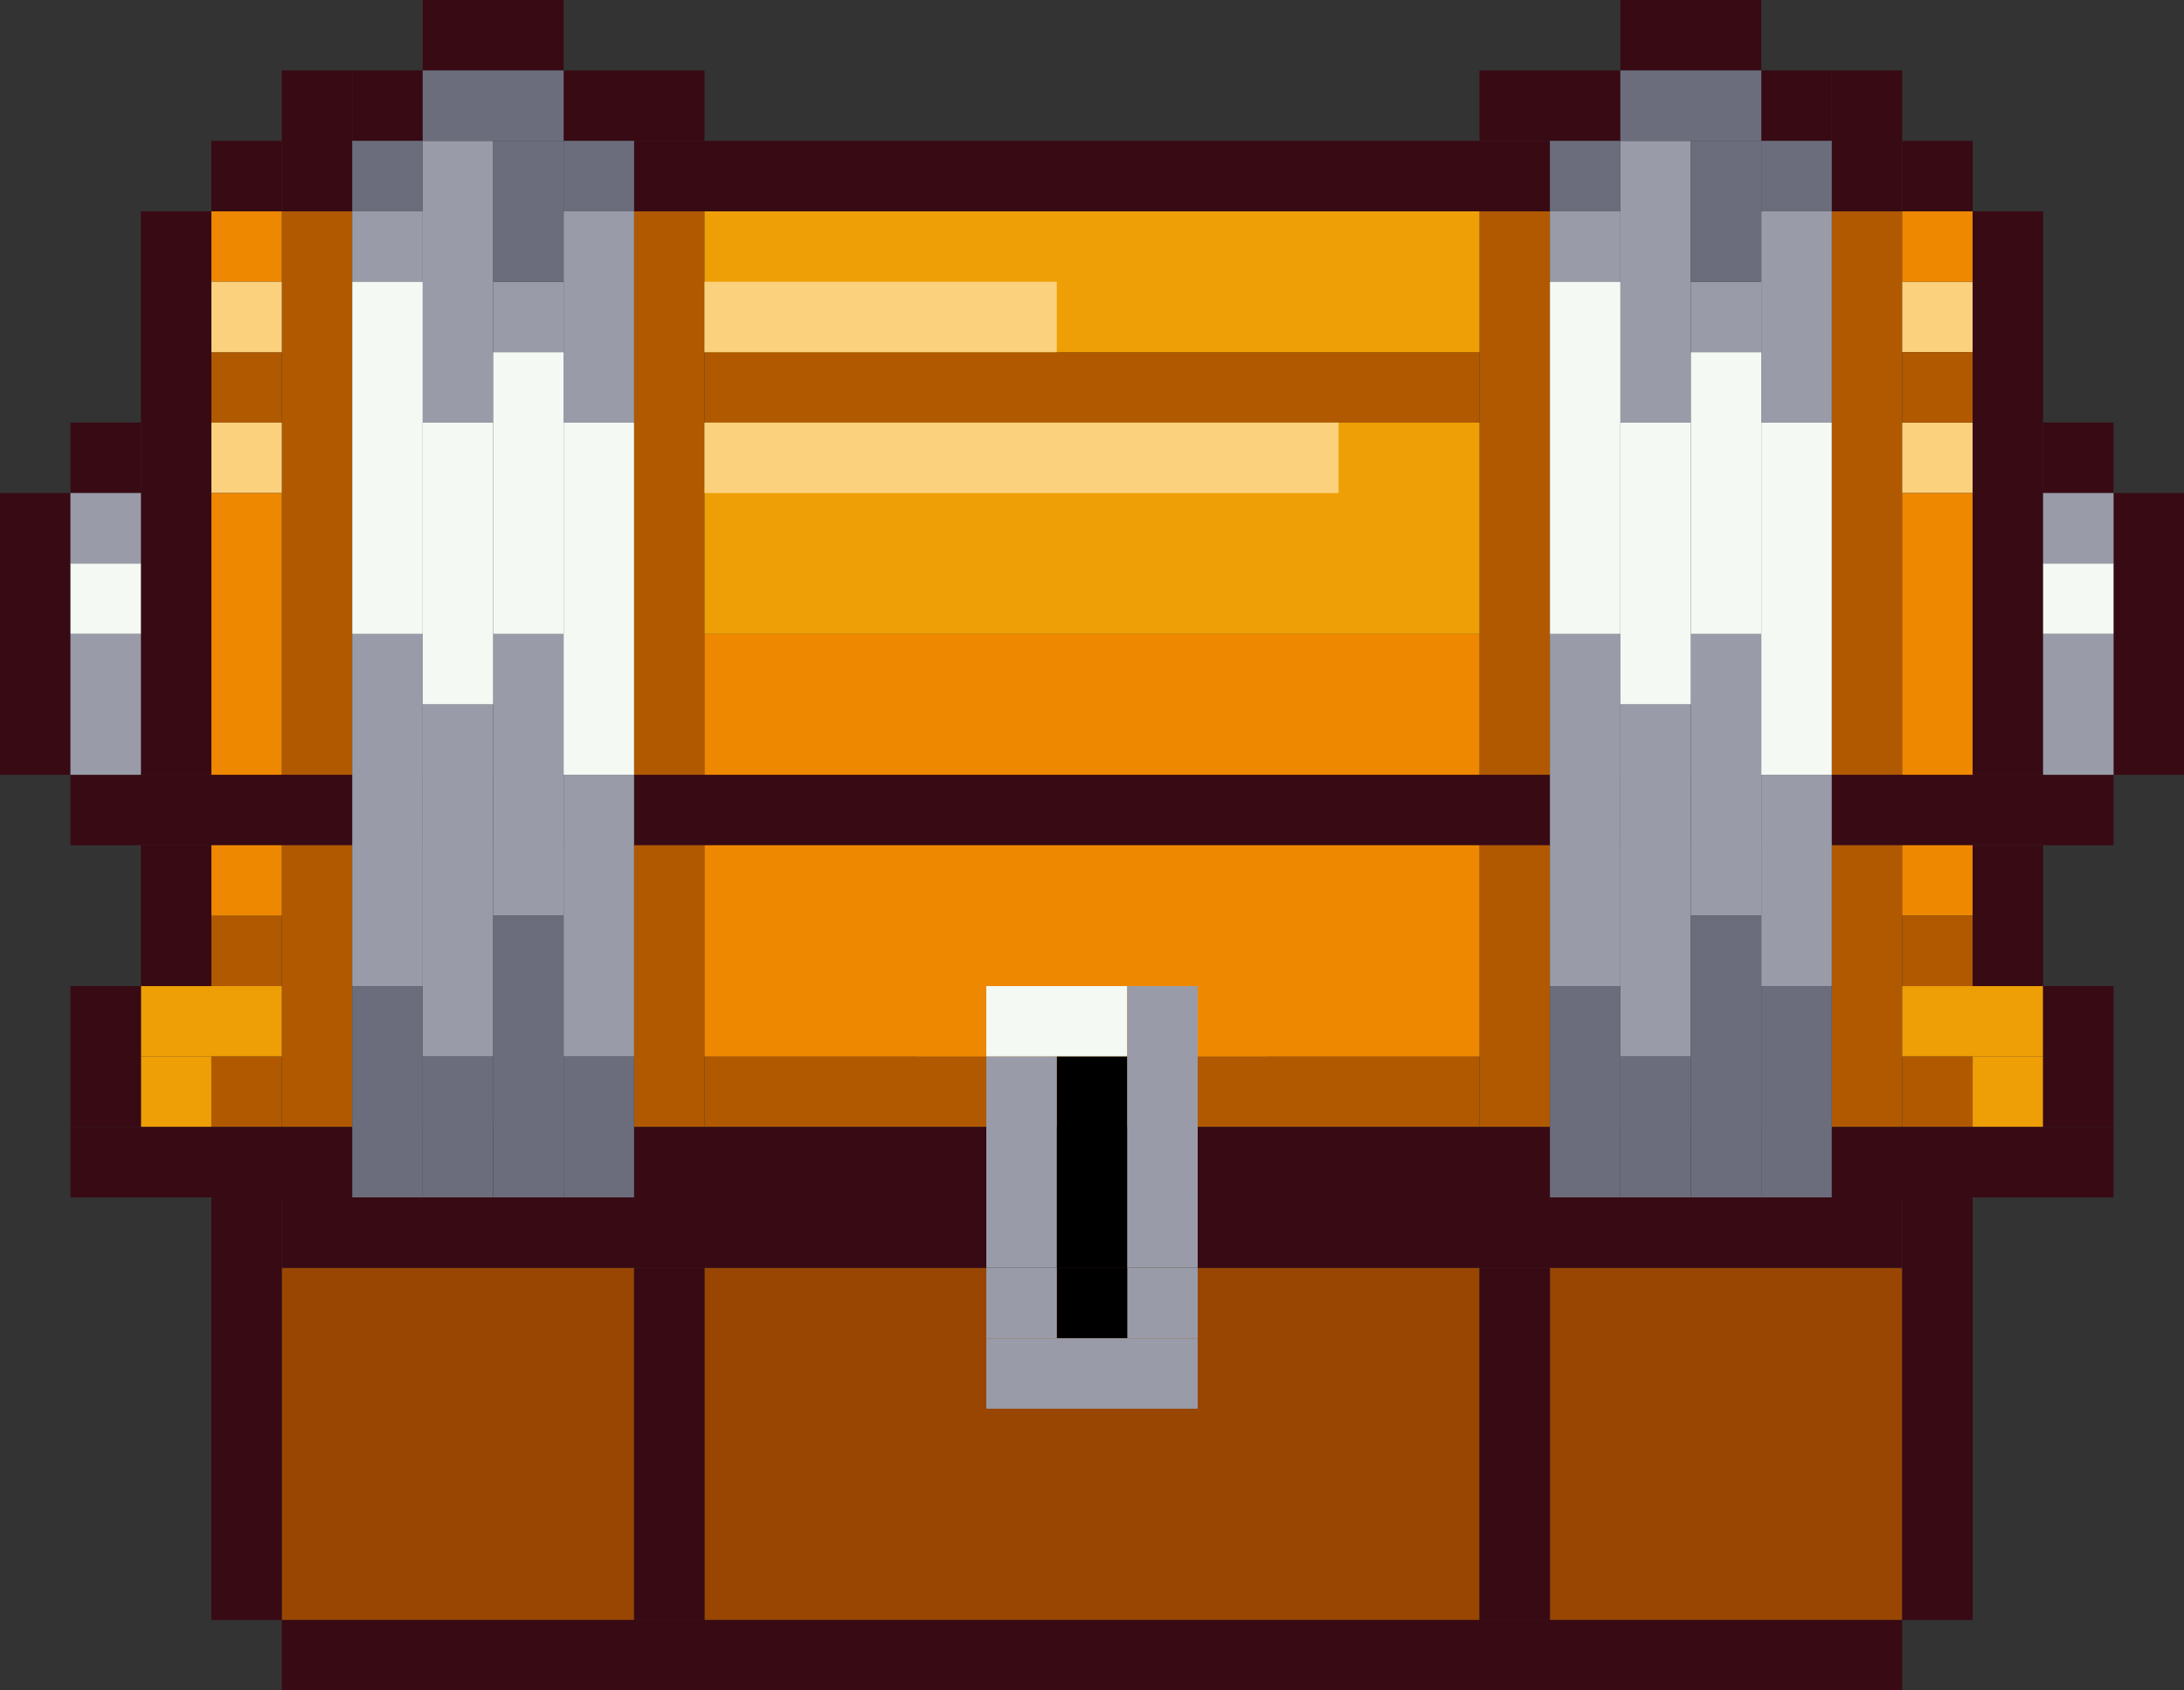 <svg width="620" height="480" viewBox="0 0 620 480" fill="none" xmlns="http://www.w3.org/2000/svg">
<rect x="0" y="0" width="620" height="480" fill="#333333" stroke="none"/>
<rect x="200" y="360" width="220" height="100" fill="#994602"/>
<rect x="80" y="360" width="100" height="100" fill="#994602"/>
<rect x="180" y="360" width="20" height="100" fill="#380A14"/>
<rect width="100" height="100" transform="matrix(-1 0 0 1 540 360)" fill="#994602"/>
<rect width="20" height="100" transform="matrix(-1 0 0 1 440 360)" fill="#380A14"/>
<rect x="60" y="340" width="20" height="120" fill="#380A14"/>
<rect x="540" y="340" width="20" height="460" transform="rotate(90 540 340)" fill="#380A14"/>
<rect x="540" y="460" width="20" height="460" transform="rotate(90 540 460)" fill="#380A14"/>
<rect x="540" y="340" width="20" height="120" fill="#380A14"/>
<rect x="320" y="360" width="20" height="20" fill="#999CA8"/>
<rect x="300" y="360" width="20" height="20" fill="black"/>
<rect x="280" y="360" width="20" height="20" fill="#999CA8"/>
<rect x="280" y="380" width="60" height="20" fill="#999CA8"/>
<rect x="540" y="60" width="260" height="20" transform="rotate(90 540 60)" fill="#B05900"/>
<rect x="440" y="60" width="260" height="20" transform="rotate(90 440 60)" fill="#B05900"/>
<rect x="200" y="60" width="260" height="20" transform="rotate(90 200 60)" fill="#B05900"/>
<rect x="100" y="60" width="260" height="20" transform="rotate(90 100 60)" fill="#B05900"/>
<rect x="420" y="120" width="220" height="20" transform="rotate(180 420 120)" fill="#B05900"/>
<rect x="420" y="320" width="220" height="20" transform="rotate(180 420 320)" fill="#B05900"/>
<rect x="340" y="280" width="60" height="20" transform="rotate(180 340 280)" fill="#B05900"/>
<rect x="80" y="120" width="20" height="20" transform="rotate(180 80 120)" fill="#B05900"/>
<rect x="80" y="280" width="20" height="20" transform="rotate(180 80 280)" fill="#B05900"/>
<rect x="280" y="300" width="20" height="40" transform="rotate(180 280 300)" fill="#B05900"/>
<rect x="360" y="300" width="20" height="40" transform="rotate(180 360 300)" fill="#B05900"/>
<rect x="420" y="300" width="220" height="120" transform="rotate(180 420 300)" fill="#EE8800"/>
<rect x="80" y="80" width="20" height="20" transform="rotate(180 80 80)" fill="#EE8800"/>
<rect x="420" y="100" width="220" height="40" transform="rotate(180 420 100)" fill="#EE9F06"/>
<rect x="580" y="300" width="40" height="20" transform="rotate(180 580 300)" fill="#EE9F06"/>
<rect x="80" y="300" width="40" height="20" transform="rotate(180 80 300)" fill="#EE9F06"/>
<rect x="60" y="320" width="20" height="20" transform="rotate(180 60 320)" fill="#EE9F06"/>
<rect x="580" y="320" width="20" height="20" transform="rotate(180 580 320)" fill="#EE9F06"/>
<rect x="420" y="180" width="220" height="60" transform="rotate(180 420 180)" fill="#EE9F06"/>
<rect x="560" y="100" width="20" height="20" transform="rotate(180 560 100)" fill="#FBD17D"/>
<rect x="80" y="100" width="20" height="20" transform="rotate(180 80 100)" fill="#FBD17D"/>
<rect x="80" y="140" width="20" height="20" transform="rotate(180 80 140)" fill="#FBD17D"/>
<rect x="560" y="140" width="20" height="20" transform="rotate(180 560 140)" fill="#FBD17D"/>
<rect x="380" y="140" width="180" height="20" transform="rotate(180 380 140)" fill="#FBD17D"/>
<rect x="300" y="100" width="100" height="20" transform="rotate(180 300 100)" fill="#FBD17D"/>
<rect x="560" y="260" width="20" height="120" transform="rotate(180 560 260)" fill="#EE8800"/>
<rect x="80" y="260" width="20" height="120" transform="rotate(180 80 260)" fill="#EE8800"/>
<rect x="560" y="80" width="20" height="20" transform="rotate(180 560 80)" fill="#EE8800"/>
<rect x="80" y="320" width="20" height="20" transform="rotate(180 80 320)" fill="#B05900"/>
<rect x="560" y="320" width="20" height="20" transform="rotate(180 560 320)" fill="#B05900"/>
<rect x="560" y="280" width="20" height="20" transform="rotate(180 560 280)" fill="#B05900"/>
<rect x="560" y="120" width="20" height="20" transform="rotate(180 560 120)" fill="#B05900"/>
<rect x="20" y="120" width="20" height="20" fill="#380A14"/>
<rect x="60" y="40" width="20" height="20" fill="#380A14"/>
<rect x="100" y="20" width="20" height="20" fill="#380A14"/>
<rect x="120" width="40" height="20" fill="#380A14"/>
<rect x="160" y="20" width="40" height="20" fill="#380A14"/>
<rect x="180" y="40" width="260" height="20" fill="#380A14"/>
<rect x="80" y="20" width="20" height="40" fill="#380A14"/>
<rect width="20" height="20" transform="matrix(-1 0 0 1 560 40)" fill="#380A14"/>
<rect width="20" height="20" transform="matrix(-1 0 0 1 520 20)" fill="#380A14"/>
<rect width="40" height="20" transform="matrix(-1 0 0 1 500 0)" fill="#380A14"/>
<rect width="40" height="20" transform="matrix(-1 0 0 1 460 20)" fill="#380A14"/>
<rect width="20" height="40" transform="matrix(-1 0 0 1 540 20)" fill="#380A14"/>
<rect x="40" y="240" width="20" height="40" fill="#380A14"/>
<rect x="20" y="220" width="580" height="20" fill="#380A14"/>
<rect x="20" y="320" width="580" height="20" fill="#380A14"/>
<rect x="20" y="280" width="20" height="40" fill="#380A14"/>
<rect x="40" y="60" width="20" height="160" fill="#380A14"/>
<rect y="140" width="20" height="80" fill="#380A14"/>
<rect width="20" height="20" transform="matrix(-1 0 0 1 600 120)" fill="#380A14"/>
<rect width="20" height="40" transform="matrix(-1 0 0 1 580 240)" fill="#380A14"/>
<rect width="20" height="40" transform="matrix(-1 0 0 1 600 280)" fill="#380A14"/>
<rect width="20" height="160" transform="matrix(-1 0 0 1 580 60)" fill="#380A14"/>
<rect width="20" height="80" transform="matrix(-1 0 0 1 620 140)" fill="#380A14"/>
<rect x="120" y="40" width="20" height="80" fill="#999CA8"/>
<rect x="120" y="200" width="20" height="100" fill="#999CA8"/>
<rect x="140" y="180" width="20" height="80" fill="#999CA8"/>
<rect x="160" y="220" width="20" height="80" fill="#999CA8"/>
<rect x="100" y="180" width="20" height="100" fill="#999CA8"/>
<rect x="100" y="80" width="20" height="20" transform="rotate(-90 100 80)" fill="#999CA8"/>
<rect x="140" y="100" width="20" height="20" transform="rotate(-90 140 100)" fill="#999CA8"/>
<rect x="160" y="60" width="20" height="60" fill="#999CA8"/>
<rect x="120" y="180" width="20" height="100" transform="rotate(180 120 180)" fill="#F4F9F3"/>
<rect x="180" y="220" width="20" height="100" transform="rotate(180 180 220)" fill="#F4F9F3"/>
<rect x="140" y="200" width="20" height="80" transform="rotate(180 140 200)" fill="#F4F9F3"/>
<rect x="160" y="180" width="20" height="80" transform="rotate(180 160 180)" fill="#F4F9F3"/>
<rect width="40" height="20" transform="matrix(-1 0 0 1 160 20)" fill="#6B6D7C"/>
<rect width="20" height="40" transform="matrix(-1 0 0 1 160 40)" fill="#6B6D7C"/>
<rect width="20" height="40" transform="matrix(-1 0 0 1 140 300)" fill="#6B6D7C"/>
<rect width="20" height="40" transform="matrix(-1 0 0 1 180 300)" fill="#6B6D7C"/>
<rect width="20" height="80" transform="matrix(-1 0 0 1 160 260)" fill="#6B6D7C"/>
<rect width="20" height="60" transform="matrix(-1 0 0 1 120 280)" fill="#6B6D7C"/>
<rect width="20" height="20" transform="matrix(-1 0 0 1 180 40)" fill="#6B6D7C"/>
<rect width="20" height="20" transform="matrix(-1 0 0 1 120 40)" fill="#6B6D7C"/>
<rect x="460" y="40" width="20" height="80" fill="#999CA8"/>
<rect x="460" y="200" width="20" height="100" fill="#999CA8"/>
<rect x="480" y="180" width="20" height="80" fill="#999CA8"/>
<rect x="500" y="220" width="20" height="60" fill="#999CA8"/>
<rect x="440" y="180" width="20" height="100" fill="#999CA8"/>
<rect x="440" y="80" width="20" height="20" transform="rotate(-90 440 80)" fill="#999CA8"/>
<rect x="480" y="100" width="20" height="20" transform="rotate(-90 480 100)" fill="#999CA8"/>
<rect x="500" y="60" width="20" height="60" fill="#999CA8"/>
<rect x="460" y="180" width="20" height="100" transform="rotate(180 460 180)" fill="#F4F9F3"/>
<rect x="520" y="220" width="20" height="100" transform="rotate(180 520 220)" fill="#F4F9F3"/>
<rect x="480" y="200" width="20" height="80" transform="rotate(180 480 200)" fill="#F4F9F3"/>
<rect x="500" y="180" width="20" height="80" transform="rotate(180 500 180)" fill="#F4F9F3"/>
<rect width="40" height="20" transform="matrix(-1 0 0 1 500 20)" fill="#6B6D7C"/>
<rect width="20" height="40" transform="matrix(-1 0 0 1 500 40)" fill="#6B6D7C"/>
<rect width="20" height="40" transform="matrix(-1 0 0 1 480 300)" fill="#6B6D7C"/>
<rect width="20" height="60" transform="matrix(-1 0 0 1 520 280)" fill="#6B6D7C"/>
<rect width="20" height="80" transform="matrix(-1 0 0 1 500 260)" fill="#6B6D7C"/>
<rect width="20" height="60" transform="matrix(-1 0 0 1 460 280)" fill="#6B6D7C"/>
<rect width="20" height="20" transform="matrix(-1 0 0 1 520 40)" fill="#6B6D7C"/>
<rect width="20" height="20" transform="matrix(-1 0 0 1 460 40)" fill="#6B6D7C"/>
<rect x="280" y="300" width="20" height="40" transform="rotate(-90 280 300)" fill="#F4F9F3"/>
<rect x="300" y="300" width="20" height="60" fill="black"/>
<rect x="280" y="300" width="20" height="60" fill="#999CA8"/>
<rect x="320" y="280" width="20" height="80" fill="#999CA8"/>
<rect x="580" y="180" width="20" height="20" transform="rotate(-90 580 180)" fill="#F4F9F3"/>
<rect x="580" y="180" width="20" height="40" fill="#999CA8"/>
<rect x="580" y="140" width="20" height="20" fill="#999CA8"/>
<rect x="20" y="180" width="20" height="20" transform="rotate(-90 20 180)" fill="#F4F9F3"/>
<rect x="20" y="180" width="20" height="40" fill="#999CA8"/>
<rect x="20" y="140" width="20" height="20" fill="#999CA8"/>
</svg>
